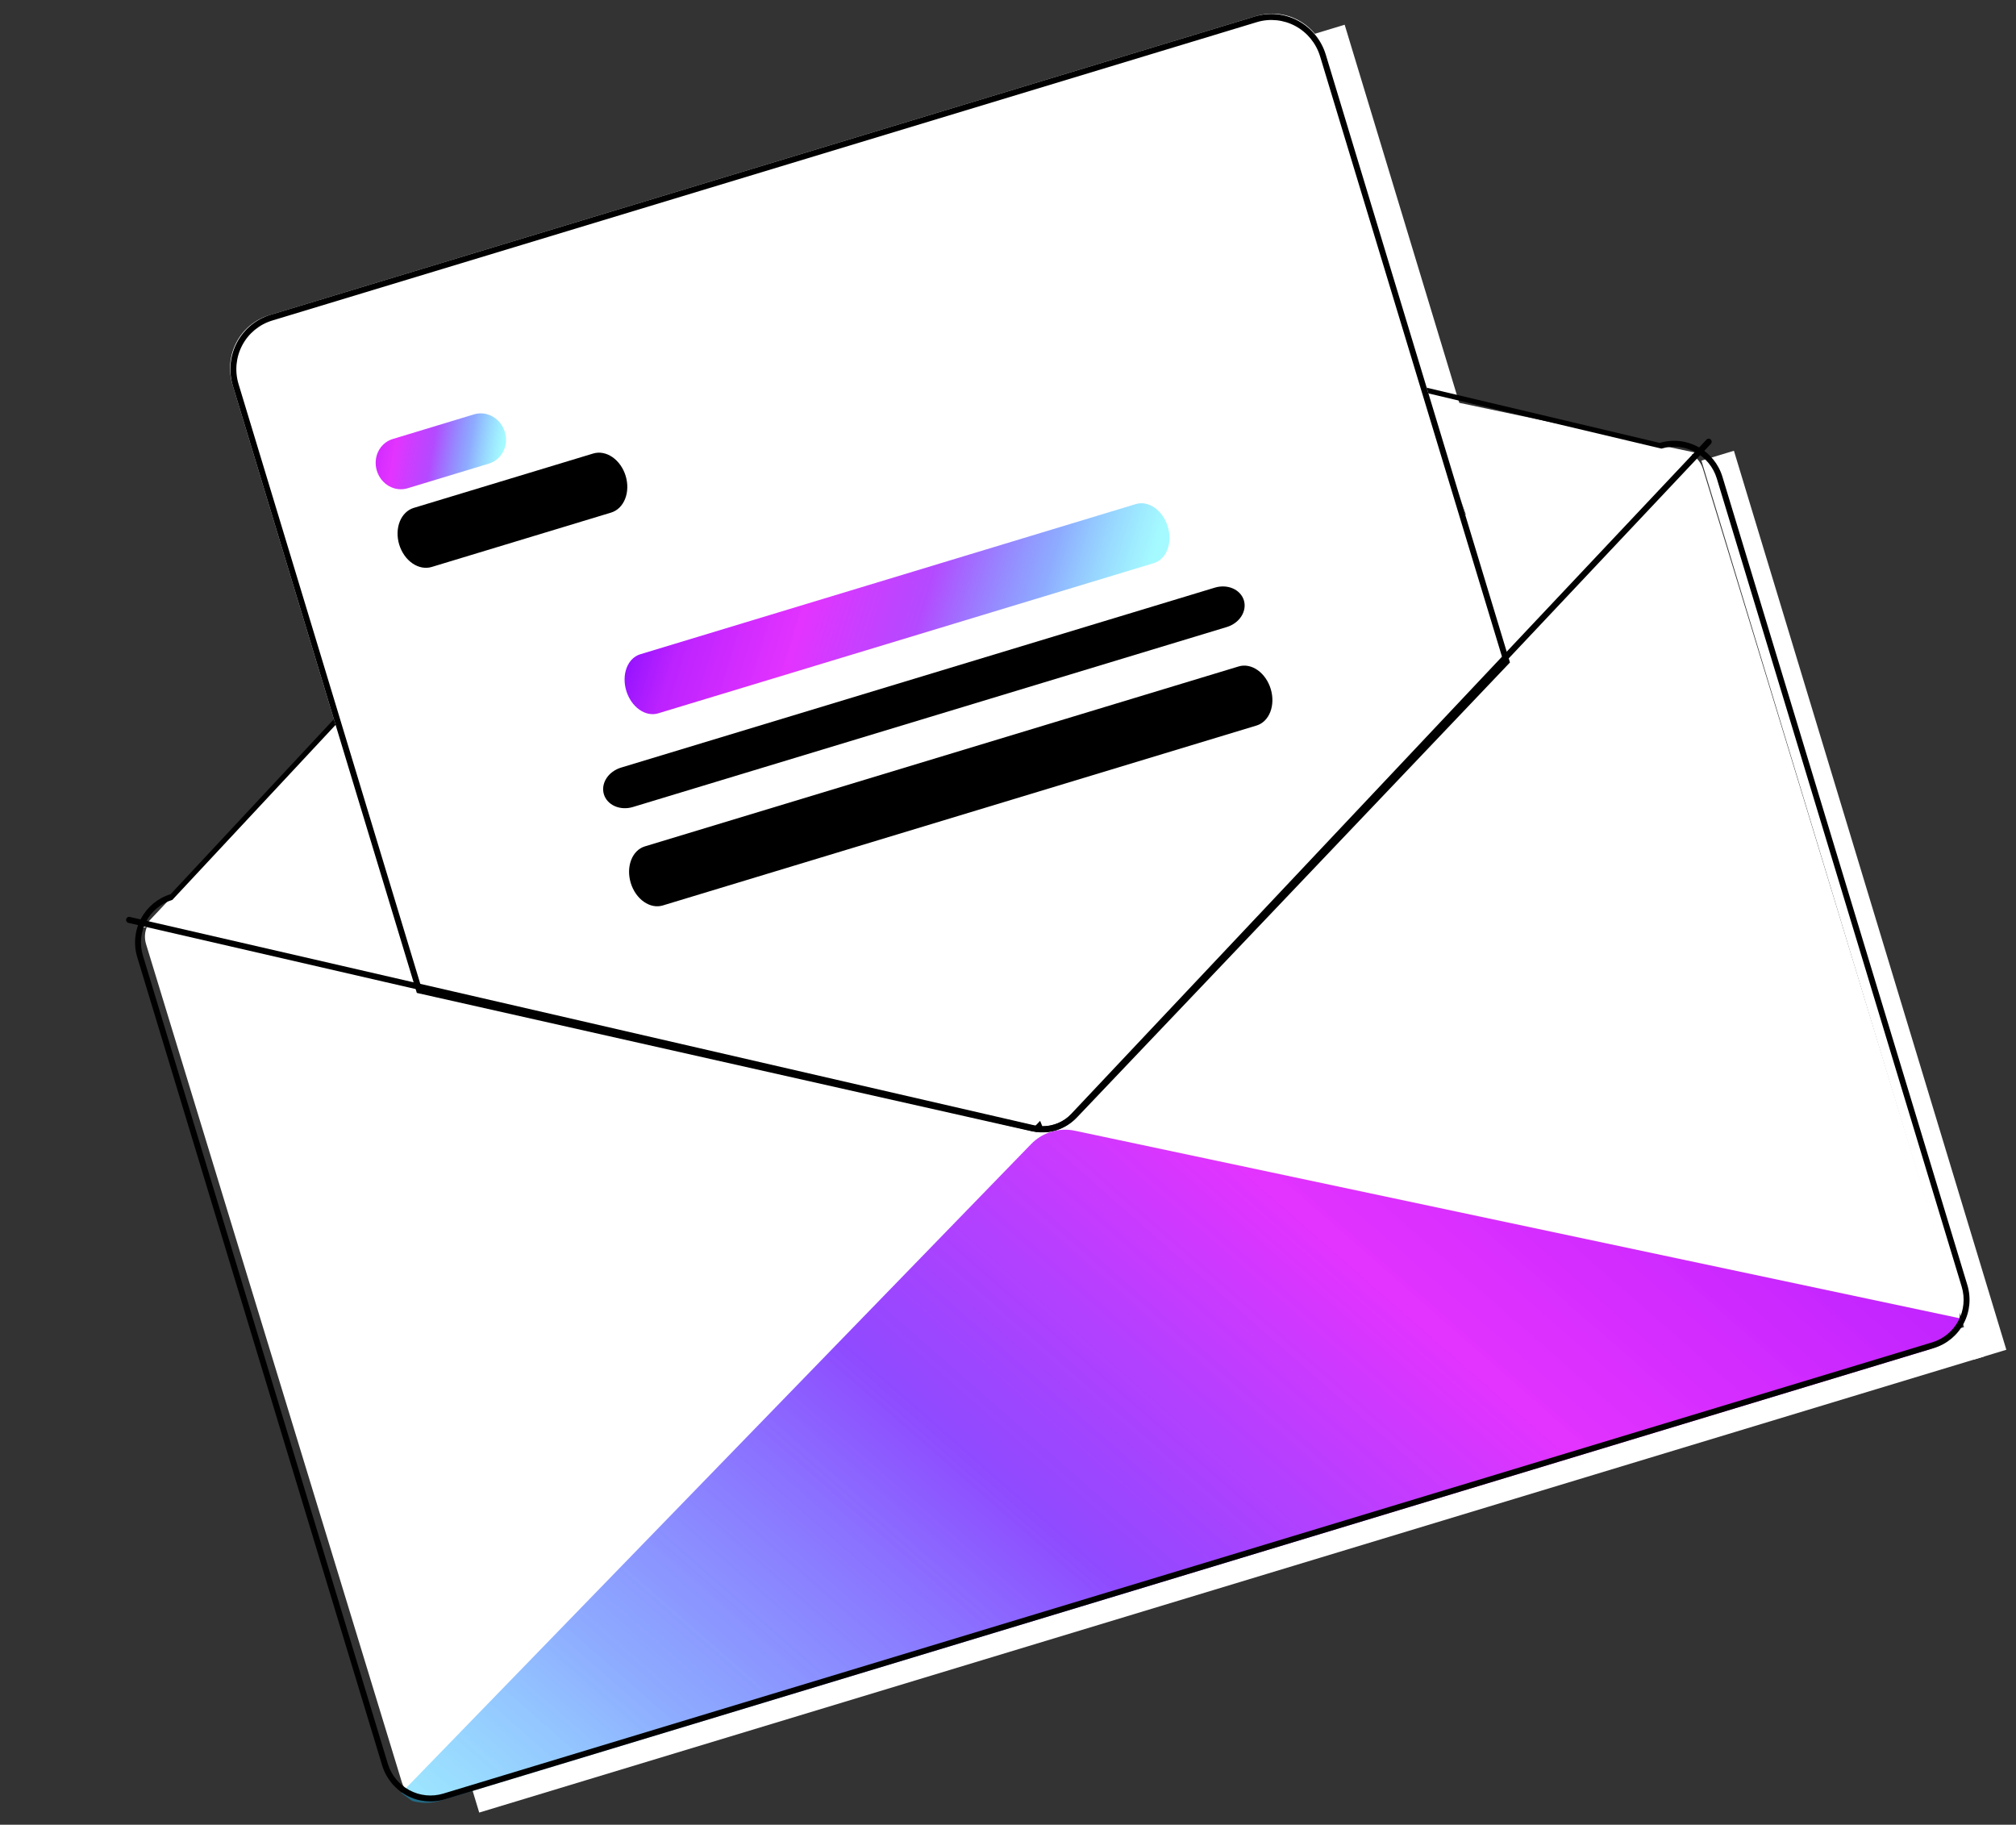 <svg width="158" height="143" viewBox="0 0 158 143" fill="none" xmlns="http://www.w3.org/2000/svg">
<rect x="0" y="0" width="158" height="143" fill="#333333" stroke="none"/>
<path fill-rule="evenodd" clip-rule="evenodd" d="M111.588 30.983L133 35.5L132.587 35.621C132.994 35.867 133.315 36.258 133.465 36.749L153.505 102.411C153.827 103.468 153.232 104.585 152.176 104.908L33.984 140.98C32.928 141.302 31.81 140.707 31.488 139.651L11.447 73.988C11.304 73.518 11.342 73.035 11.523 72.616L11.162 72.733L26.662 56.233L29.558 66.37L114.882 40.329L111.588 30.983Z" fill="white"/>
<rect x="36.786" y="139.501" width="123.285" height="2.661" transform="rotate(-16.859 36.786 139.501)" fill="white"/>
<rect x="154.696" y="106.55" width="73.617" height="2.661" transform="rotate(-106.859 154.696 106.55)" fill="white"/>
<rect x="111.842" y="32.419" width="31.043" height="2.661" transform="rotate(-106.859 111.842 32.419)" fill="white"/>
<path d="M153.62 103.317C153.495 103.686 153.366 104.054 153.24 104.419C152.746 105.038 152.075 105.492 151.316 105.72L34.517 141.115C33.793 141.335 33.02 141.341 32.293 141.131C32.011 140.926 31.73 140.718 31.447 140.511L31.615 140.34L80.815 89.656C81.251 89.206 81.795 88.875 82.394 88.693C82.993 88.51 83.629 88.483 84.242 88.612L153.387 103.266L153.62 103.317Z" fill="url(#paint0_linear)"/>
<path d="M130.079 34.71L69.848 20.442C67.314 19.842 64.671 19.922 62.184 20.675C59.697 21.427 57.452 22.826 55.676 24.729L13.371 70.077C12.373 70.381 11.538 71.071 11.047 71.996C10.557 72.92 10.452 74.004 10.755 75.01L29.952 138.358C30.258 139.363 30.947 140.207 31.868 140.704C32.789 141.201 33.867 141.31 34.866 141.009L151.574 105.642C152.571 105.338 153.407 104.648 153.897 103.723C154.387 102.799 154.492 101.715 154.189 100.709L134.992 37.361C134.686 36.356 133.997 35.513 133.076 35.016C132.155 34.519 131.077 34.409 130.079 34.71ZM153.746 100.843C154.013 101.731 153.92 102.687 153.487 103.503C153.055 104.318 152.318 104.927 151.439 105.196L34.731 140.563C33.85 140.828 32.899 140.731 32.086 140.293C31.273 139.854 30.665 139.11 30.395 138.224L11.198 74.876C10.93 73.988 11.023 73.032 11.456 72.216C11.888 71.4 12.626 70.791 13.506 70.523L55.812 25.175C57.588 23.272 59.832 21.873 62.319 21.121C64.807 20.369 67.45 20.288 69.983 20.889L130.214 35.156C131.095 34.891 132.046 34.987 132.859 35.426C133.672 35.864 134.28 36.609 134.55 37.495L153.746 100.843Z" fill="black"/>
<path d="M82.764 88.581C82.375 88.7 81.968 88.752 81.561 88.734L81.486 88.73L81.427 88.583C81.391 88.616 81.354 88.649 81.317 88.681L81.279 88.715L81.227 88.708C81.121 88.695 81.013 88.676 80.907 88.652L32.66 77.788L18.218 30.131C17.884 29.024 17.999 27.831 18.537 26.813C19.076 25.795 19.994 25.037 21.091 24.703L98.47 1.254C99.567 0.923 100.753 1.044 101.765 1.592C102.778 2.139 103.536 3.068 103.872 4.174L118.333 51.893L118.286 51.942L84.349 87.609C83.912 88.065 83.367 88.399 82.764 88.581Z" fill="white"/>
<path d="M82.764 88.581C82.363 88.704 81.944 88.757 81.525 88.738L81.376 88.731L81.35 88.669L81.285 88.725L81.184 88.712C81.073 88.699 80.962 88.679 80.852 88.654L32.668 77.813L18.248 30.231C17.906 29.097 18.024 27.875 18.576 26.833C19.128 25.791 20.068 25.014 21.191 24.672L98.37 1.284C99.493 0.945 100.707 1.069 101.745 1.63C102.782 2.19 103.558 3.141 103.903 4.274L118.34 51.917L84.395 87.581C83.946 88.05 83.384 88.394 82.764 88.581ZM81.693 88.272C82.585 88.261 83.435 87.896 84.057 87.255L117.814 51.789L103.457 4.409C103.148 3.396 102.454 2.545 101.526 2.043C100.598 1.542 99.511 1.431 98.506 1.734L21.328 25.122C20.323 25.428 19.481 26.123 18.987 27.056C18.494 27.988 18.388 29.081 18.695 30.096L33.034 77.414L36.167 78.118L80.952 88.196C81.013 88.21 81.075 88.222 81.136 88.231C81.182 88.189 81.226 88.145 81.269 88.1L81.518 87.838L81.693 88.272Z" fill="black"/>
<path d="M134.086 34.782L120.617 49.076L118.297 51.538L84.287 87.636C83.864 88.082 83.334 88.409 82.748 88.586C82.369 88.701 81.974 88.751 81.578 88.732C81.469 88.73 81.359 88.721 81.251 88.706C81.146 88.693 81.043 88.674 80.94 88.65L35.755 78.242L32.459 77.483L10.066 72.325C10.005 72.31 9.952 72.272 9.918 72.218C9.884 72.164 9.873 72.099 9.886 72.037C9.899 71.975 9.936 71.921 9.988 71.888C10.04 71.854 10.104 71.843 10.165 71.857L32.3 76.956L35.595 77.714L81.038 88.183C81.189 88.217 81.342 88.24 81.496 88.252C81.561 88.257 81.628 88.259 81.694 88.259C82.115 88.263 82.532 88.18 82.919 88.016C83.306 87.851 83.655 87.608 83.945 87.302L118.138 51.014L120.458 48.551L133.745 34.45C133.766 34.427 133.792 34.409 133.82 34.397C133.848 34.384 133.878 34.378 133.909 34.377C133.94 34.377 133.971 34.382 134 34.394C134.028 34.405 134.055 34.423 134.077 34.444C134.099 34.466 134.117 34.492 134.13 34.521C134.143 34.55 134.15 34.581 134.15 34.612C134.151 34.643 134.146 34.675 134.135 34.704C134.124 34.733 134.107 34.76 134.086 34.782Z" fill="black"/>
<path d="M38.326 36.33L31.942 38.265C31.458 38.411 30.933 38.349 30.481 38.091C30.029 37.833 29.689 37.4 29.534 36.888C29.378 36.377 29.422 35.828 29.654 35.362C29.887 34.897 30.289 34.553 30.773 34.407L37.157 32.472C37.64 32.325 38.166 32.388 38.617 32.646C39.069 32.904 39.41 33.337 39.565 33.848C39.72 34.36 39.677 34.909 39.444 35.374C39.212 35.84 38.809 36.184 38.326 36.33Z" fill="url(#paint1_linear)"/>
<path d="M47.893 40.171L33.833 44.432C33.343 44.58 32.801 44.478 32.323 44.149C31.846 43.82 31.473 43.29 31.287 42.676C31.101 42.062 31.117 41.414 31.331 40.875C31.545 40.336 31.941 39.95 32.429 39.802L46.49 35.541C46.979 35.393 47.522 35.495 47.999 35.824C48.477 36.154 48.849 36.684 49.035 37.297C49.221 37.911 49.206 38.559 48.991 39.098C48.777 39.637 48.382 40.023 47.893 40.171Z" fill="black"/>
<path d="M90.429 44.132L51.581 55.904C51.104 56.049 50.573 55.943 50.105 55.611C49.636 55.279 49.269 54.748 49.083 54.134C48.897 53.52 48.907 52.874 49.113 52.337C49.318 51.801 49.701 51.419 50.178 51.274L89.026 39.502C89.502 39.357 90.033 39.463 90.502 39.795C90.97 40.127 91.338 40.658 91.524 41.272C91.71 41.886 91.699 42.532 91.494 43.069C91.288 43.605 90.906 43.987 90.429 44.132Z" fill="url(#paint2_linear)"/>
<path d="M96.147 49.139L49.604 63.243C49.124 63.389 48.615 63.365 48.189 63.179C47.762 62.992 47.453 62.657 47.329 62.248C47.205 61.839 47.276 61.388 47.527 60.996C47.779 60.604 48.189 60.302 48.669 60.157L95.211 46.052C95.691 45.907 96.2 45.93 96.626 46.117C97.053 46.304 97.362 46.639 97.487 47.048C97.611 47.457 97.539 47.907 97.288 48.3C97.037 48.692 96.626 48.994 96.147 49.139Z" fill="black"/>
<path d="M98.485 56.856L51.942 70.96C51.463 71.105 50.929 71.001 50.459 70.669C49.988 70.338 49.619 69.807 49.433 69.193C49.247 68.579 49.259 67.932 49.467 67.395C49.674 66.859 50.06 66.475 50.539 66.33L97.082 52.226C97.561 52.081 98.095 52.185 98.566 52.517C99.036 52.848 99.405 53.379 99.591 53.993C99.777 54.607 99.765 55.254 99.558 55.79C99.35 56.327 98.965 56.71 98.485 56.856Z" fill="black"/>
<defs>
<linearGradient id="paint0_linear" x1="144.815" y1="56.064" x2="48.452" y2="166.011" gradientUnits="userSpaceOnUse">
<stop stop-color="#6202FF"/>
<stop offset="0.182" stop-color="#B202FF" stop-opacity="0.873"/>
<stop offset="0.396" stop-color="#DC02FF" stop-opacity="0.807"/>
<stop offset="0.609" stop-color="#6202FF" stop-opacity="0.712"/>
<stop offset="0.818" stop-color="#1855FF" stop-opacity="0.49"/>
<stop offset="1" stop-color="#00F0FF" stop-opacity="0.354"/>
</linearGradient>
<linearGradient id="paint1_linear" x1="25.628" y1="34.219" x2="39.129" y2="36.482" gradientUnits="userSpaceOnUse">
<stop stop-color="#6202FF"/>
<stop offset="0.182" stop-color="#B202FF" stop-opacity="0.873"/>
<stop offset="0.396" stop-color="#DC02FF" stop-opacity="0.807"/>
<stop offset="0.609" stop-color="#9502FF" stop-opacity="0.712"/>
<stop offset="0.818" stop-color="#1855FF" stop-opacity="0.49"/>
<stop offset="1" stop-color="#00F0FF" stop-opacity="0.354"/>
</linearGradient>
<linearGradient id="paint2_linear" x1="51.174" y1="31.299" x2="90.522" y2="43.252" gradientUnits="userSpaceOnUse">
<stop stop-color="#6202FF"/>
<stop offset="0.182" stop-color="#B202FF" stop-opacity="0.873"/>
<stop offset="0.396" stop-color="#DC02FF" stop-opacity="0.807"/>
<stop offset="0.609" stop-color="#9502FF" stop-opacity="0.712"/>
<stop offset="0.818" stop-color="#1855FF" stop-opacity="0.49"/>
<stop offset="1" stop-color="#00F0FF" stop-opacity="0.354"/>
</linearGradient>
</defs>
</svg>
